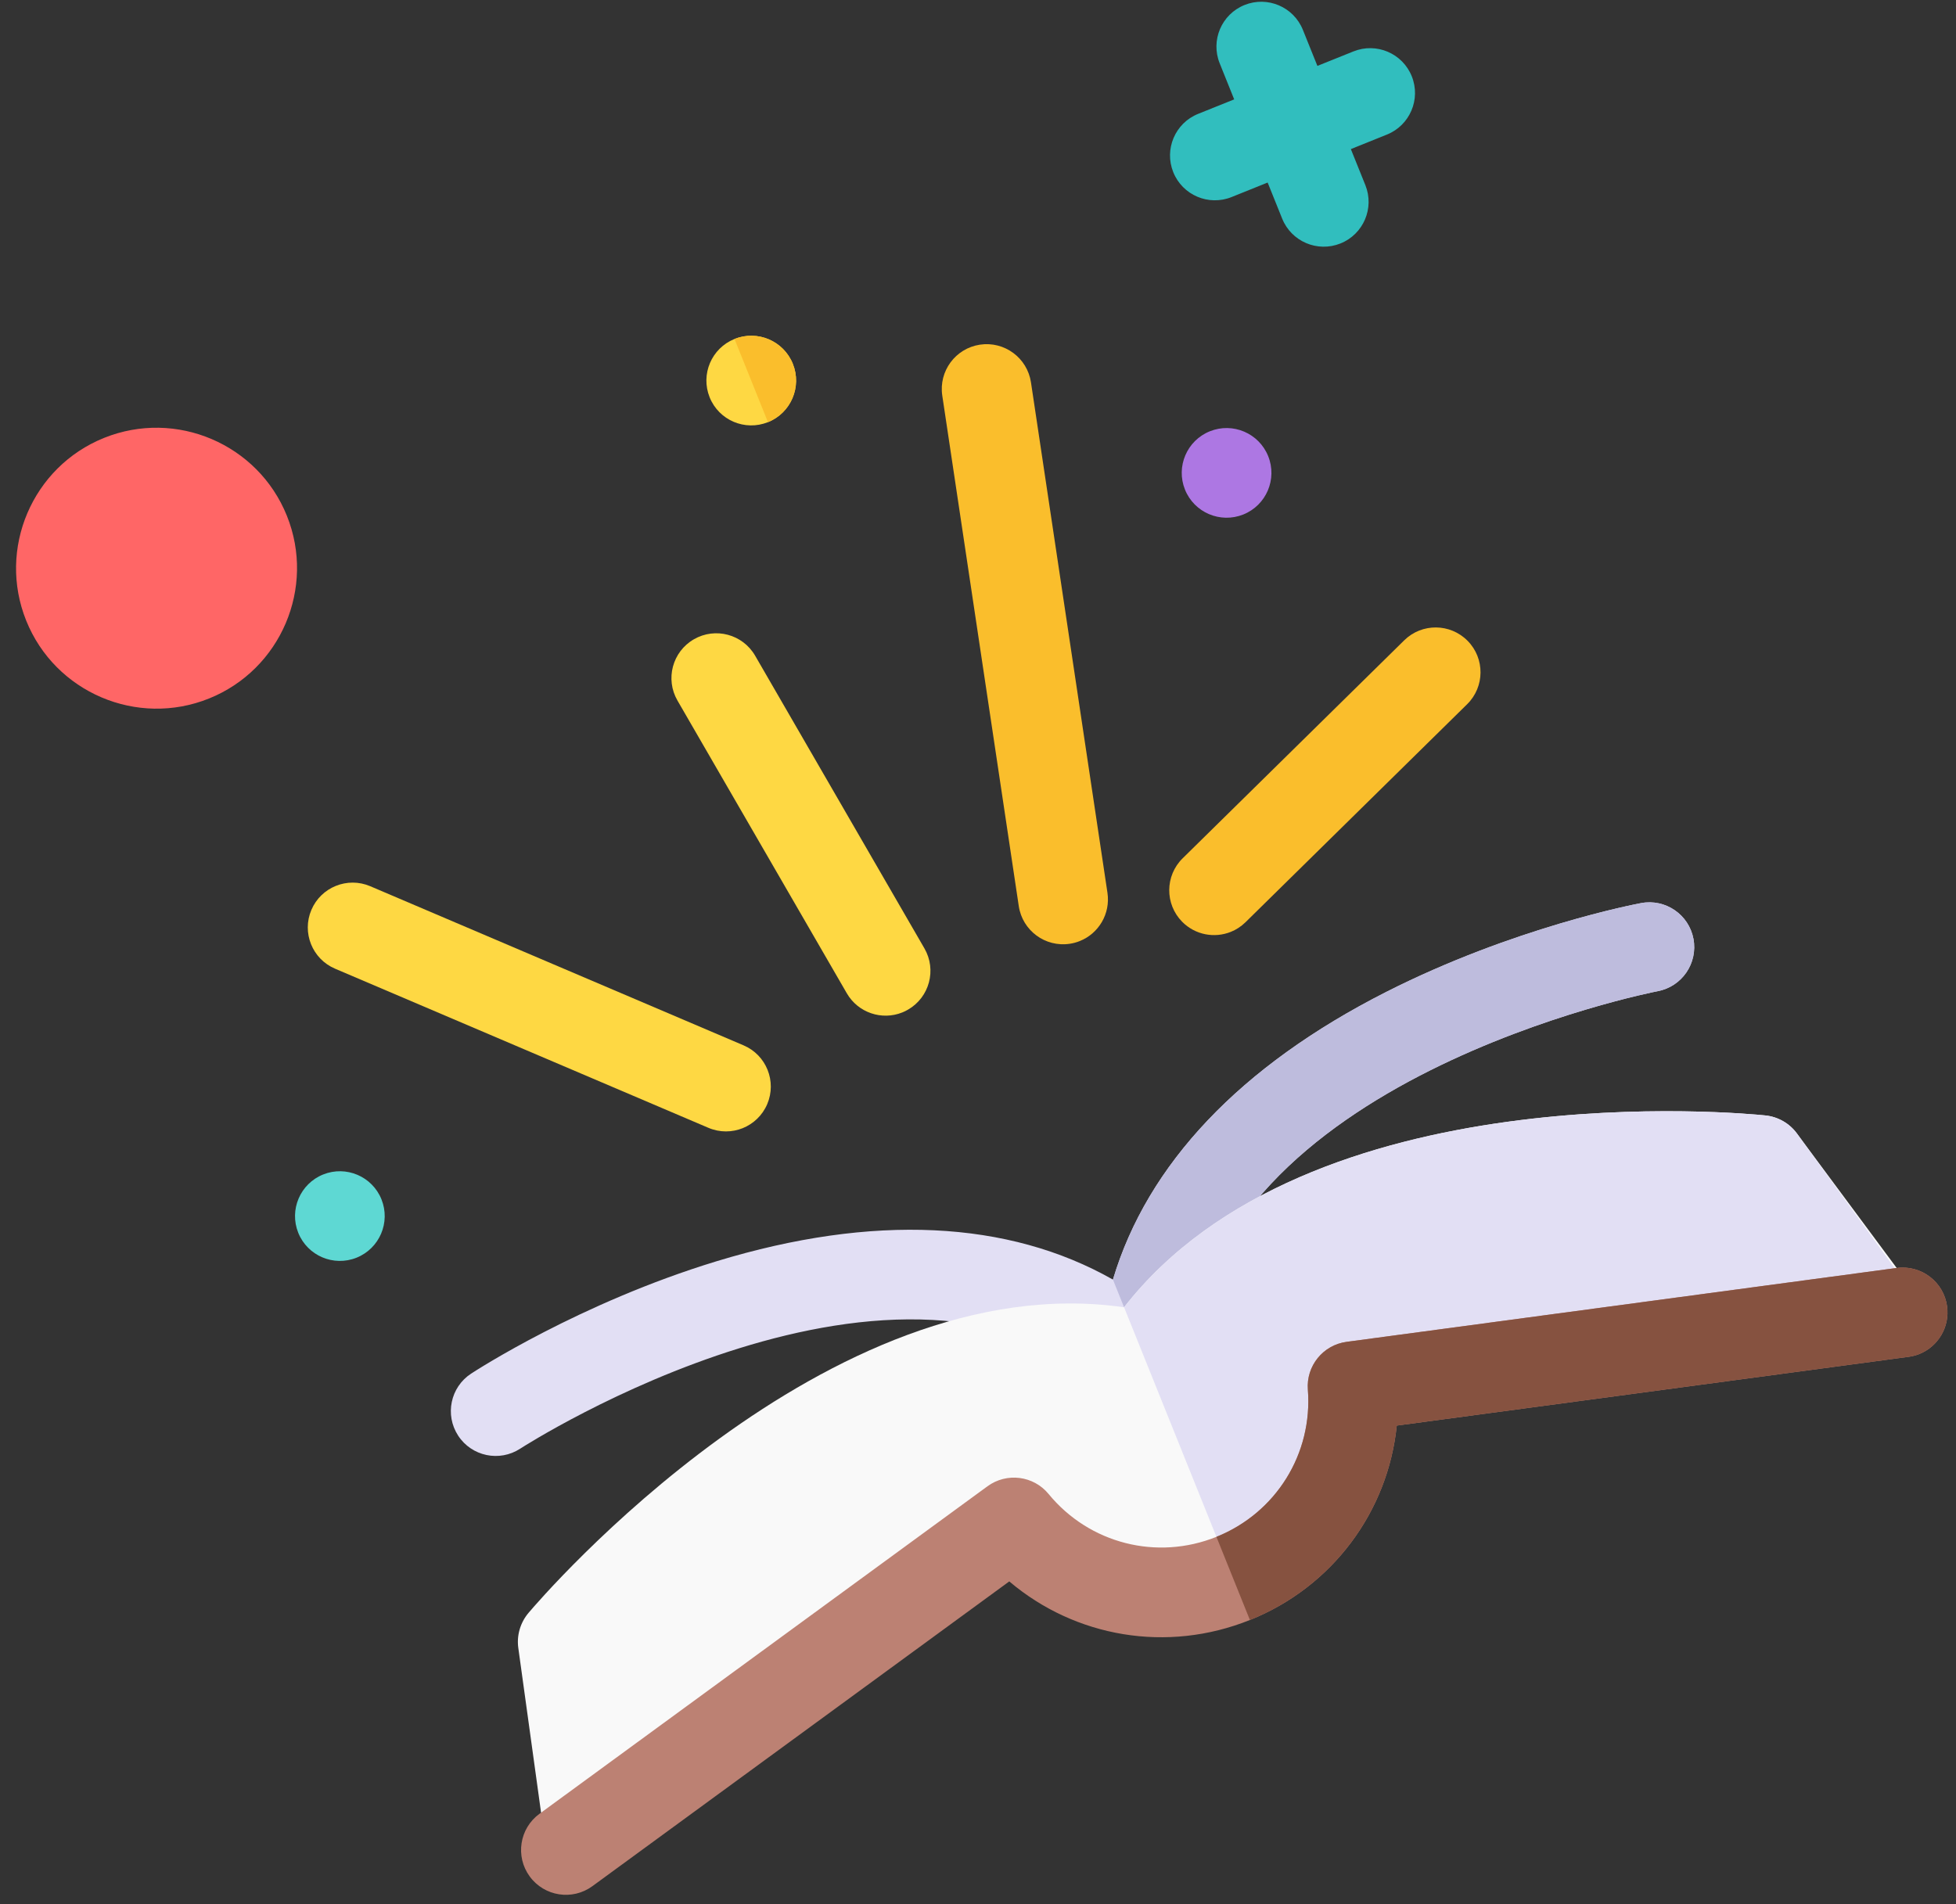 <svg width="76" height="74" viewBox="0 0 76 74" fill="none" xmlns="http://www.w3.org/2000/svg">
<rect x="0" y="0" width="76" height="74" fill="#333333" stroke="none"/>
<path d="M45.097 54.337C44.485 54.583 43.786 54.462 43.292 54.025C35.071 46.746 20.36 56.202 20.213 56.298C19.407 56.824 18.328 56.598 17.802 55.793C17.276 54.988 17.5 53.909 18.305 53.382C18.475 53.271 22.537 50.631 27.845 49.014C33.917 47.165 39.176 47.419 43.243 49.728C44.579 45.246 48.196 41.421 53.858 38.551C58.807 36.041 63.565 35.133 63.766 35.096C64.711 34.919 65.621 35.542 65.799 36.487C65.976 37.433 65.352 38.343 64.407 38.52C64.235 38.553 47.074 41.918 46.183 52.862C46.13 53.519 45.709 54.09 45.097 54.337V54.337Z" fill="#E2DFF4"/>
<path d="M46.183 52.862C47.074 41.918 64.235 38.553 64.407 38.521C65.352 38.343 65.976 37.433 65.799 36.487C65.622 35.542 64.712 34.919 63.766 35.096C63.565 35.133 58.807 36.042 53.858 38.551C48.197 41.421 44.579 45.246 43.243 49.728L45.097 54.337C45.709 54.09 46.13 53.519 46.183 52.862V52.862Z" fill="#BEBCDD"/>
<path d="M69.826 44.059C69.536 43.659 69.09 43.401 68.598 43.349C67.854 43.271 50.847 41.607 43.676 50.804C32.134 49.135 21.016 62.111 20.534 62.682C20.215 63.061 20.071 63.556 20.139 64.046L21.023 70.442L23.23 70.969L39.294 59.095C39.294 59.095 50.382 66.739 52.317 53.856L74.298 50.977L73.695 49.276L69.826 44.059Z" fill="#F9F9F9"/>
<path d="M73.617 49.286L69.826 44.059C69.536 43.659 69.089 43.401 68.598 43.349C67.854 43.271 50.847 41.607 43.676 50.804L48.305 62.311C51.517 61.019 53.582 57.882 53.924 54.539L73.942 52.191L73.696 49.276L73.617 49.286Z" fill="#E2DFF4"/>
<path d="M74.579 52.619C74.447 52.672 74.306 52.709 74.159 52.729L54.271 55.401C53.929 58.744 51.777 61.665 48.565 62.957C45.352 64.249 41.778 63.632 39.215 61.457L23.017 73.301C22.239 73.869 21.15 73.7 20.582 72.923C20.014 72.147 20.183 71.056 20.96 70.489L38.368 57.76C39.115 57.214 40.157 57.346 40.743 58.06C42.326 59.988 44.947 60.657 47.264 59.725C49.582 58.792 51.009 56.495 50.817 54.008C50.745 53.087 51.405 52.27 52.322 52.147L73.695 49.276C74.649 49.148 75.526 49.817 75.654 50.77C75.762 51.577 75.3 52.328 74.579 52.619V52.619Z" fill="#BC8173"/>
<path d="M54.271 55.401L74.159 52.729C74.306 52.709 74.447 52.672 74.579 52.619C75.3 52.328 75.762 51.577 75.654 50.77C75.526 49.817 74.649 49.148 73.695 49.276L52.322 52.147C51.405 52.27 50.745 53.087 50.817 54.008C51.009 56.495 49.582 58.792 47.264 59.725L48.565 62.957C51.777 61.665 53.929 58.744 54.271 55.401Z" fill="#865240"/>
<path d="M52.588 1.998L51.187 2.561L50.623 1.16C50.264 0.268 49.249 -0.165 48.357 0.194C47.464 0.553 47.031 1.568 47.391 2.461L47.954 3.862L46.553 4.425C45.66 4.784 45.228 5.799 45.587 6.692C45.946 7.584 46.961 8.017 47.853 7.658L49.254 7.094L49.818 8.495C50.177 9.388 51.192 9.82 52.084 9.461C52.977 9.102 53.41 8.087 53.051 7.195L52.487 5.794L53.888 5.23C54.781 4.871 55.213 3.856 54.854 2.964C54.495 2.071 53.48 1.639 52.588 1.998V1.998Z" fill="#31BEBE"/>
<path d="M47.824 36.214C47.19 36.469 46.439 36.336 45.931 35.82C45.256 35.134 45.265 34.031 45.951 33.356L54.561 24.884C55.247 24.209 56.35 24.219 57.025 24.905C57.7 25.59 57.691 26.694 57.005 27.368L48.394 35.84C48.225 36.006 48.031 36.131 47.824 36.214V36.214Z" fill="#FABE2C"/>
<path d="M41.958 36.57C41.834 36.62 41.703 36.657 41.565 36.677C40.613 36.82 39.726 36.164 39.584 35.212L36.612 15.375C36.469 14.424 37.125 13.537 38.077 13.394C39.029 13.252 39.915 13.908 40.058 14.859L43.03 34.696C43.151 35.51 42.69 36.276 41.958 36.57V36.57Z" fill="#FABE2C"/>
<path d="M35.058 39.346C34.267 39.664 33.342 39.361 32.902 38.6L26.323 27.225C25.841 26.392 26.126 25.327 26.959 24.845C27.791 24.363 28.858 24.648 29.34 25.481L35.918 36.856C36.4 37.689 36.115 38.755 35.282 39.236C35.209 39.279 35.135 39.315 35.058 39.346V39.346Z" fill="#FED843"/>
<path d="M28.858 43.843C28.444 44.009 27.967 44.018 27.524 43.829L13.018 37.645C12.133 37.268 11.722 36.245 12.099 35.36C12.476 34.475 13.5 34.063 14.385 34.44L28.89 40.624C29.776 41.001 30.187 42.024 29.81 42.91C29.621 43.352 29.271 43.676 28.858 43.843Z" fill="#FED843"/>
<path d="M13.856 48.876C14.748 48.517 15.181 47.502 14.822 46.609C14.463 45.717 13.448 45.284 12.556 45.643C11.663 46.002 11.23 47.017 11.589 47.91C11.948 48.802 12.963 49.235 13.856 48.876Z" fill="#5ED8D3"/>
<path d="M29.84 16.406C30.732 16.047 31.165 15.032 30.806 14.14C30.447 13.247 29.432 12.814 28.539 13.173C27.646 13.533 27.214 14.547 27.573 15.44C27.932 16.333 28.947 16.765 29.84 16.406Z" fill="#FED843"/>
<path d="M48.309 19.994C49.202 19.635 49.634 18.62 49.275 17.727C48.916 16.834 47.901 16.402 47.008 16.761C46.116 17.12 45.683 18.135 46.042 19.027C46.401 19.92 47.416 20.353 48.309 19.994Z" fill="#AD77E3"/>
<path d="M30.806 14.14C30.447 13.247 29.432 12.814 28.539 13.174L29.839 16.406C30.732 16.047 31.165 15.032 30.806 14.14Z" fill="#FABE2C"/>
<path d="M8.12 27.146C5.327 28.27 2.141 26.911 1.018 24.119C-0.105 21.326 1.253 18.14 4.045 17.017C6.838 15.894 10.024 17.252 11.147 20.044C12.27 22.837 10.912 26.023 8.12 27.146V27.146Z" fill="#FF6666"/>
</svg>
